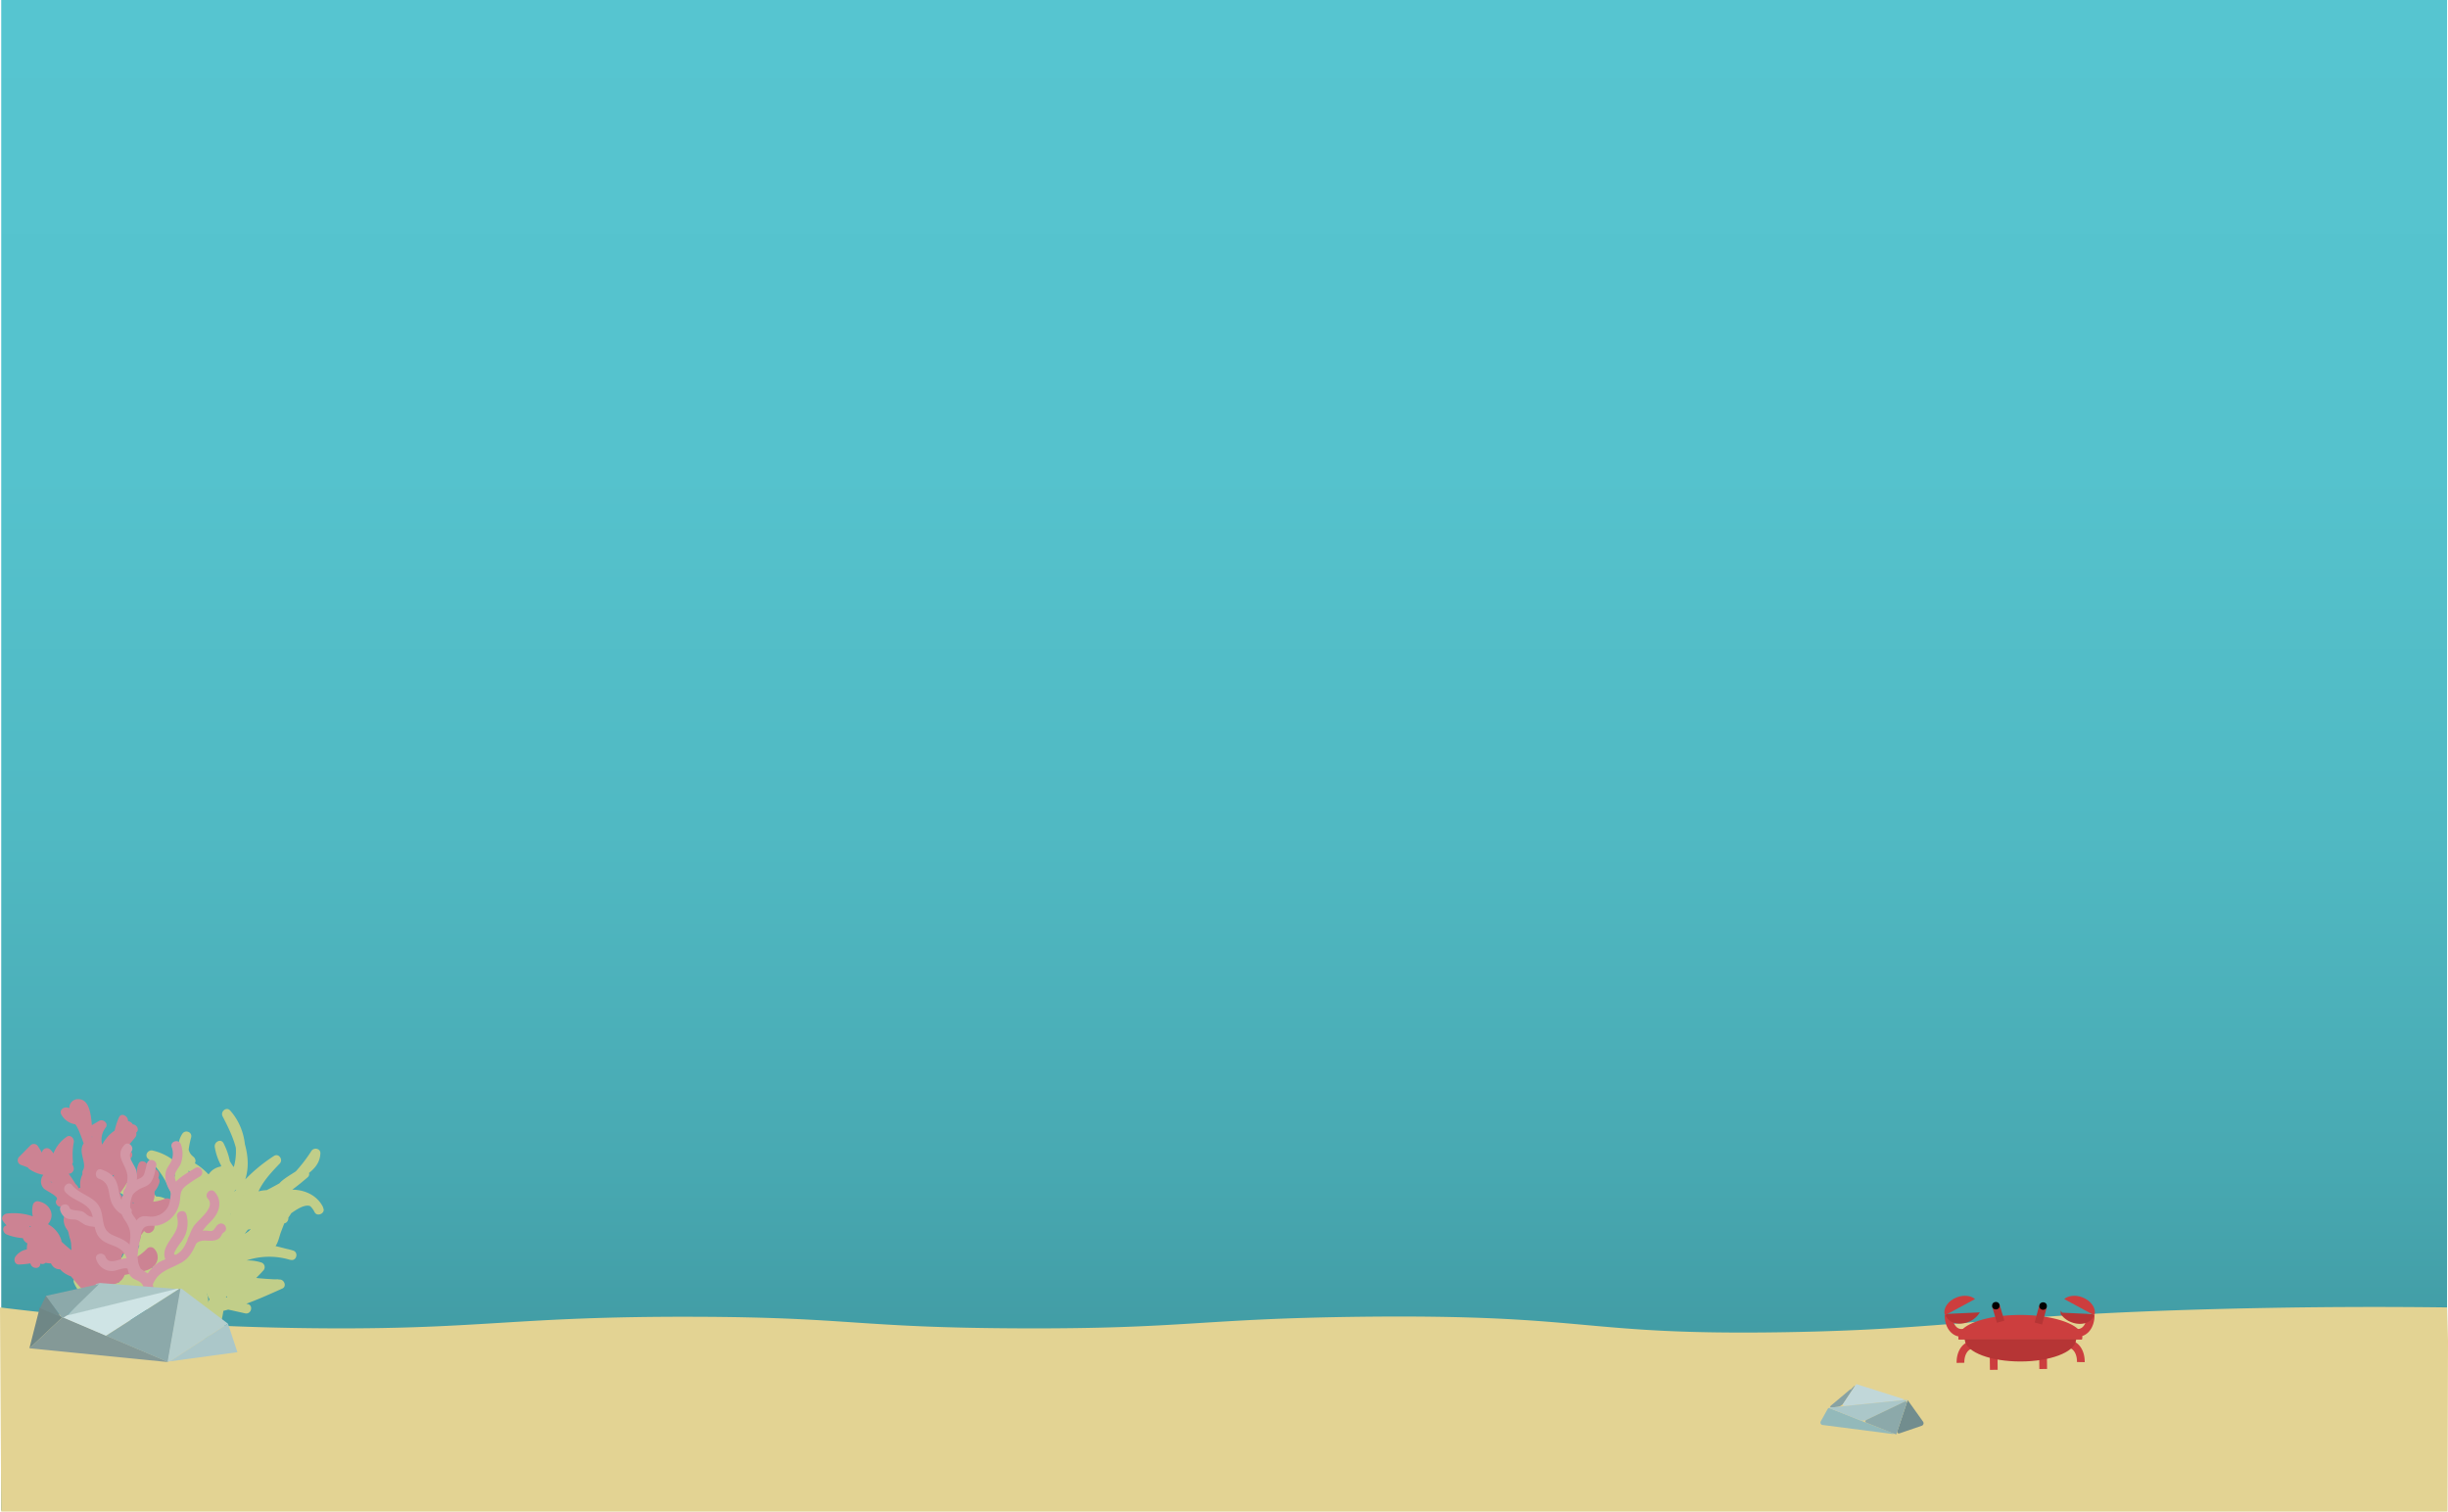<svg id="water" xmlns="http://www.w3.org/2000/svg" xmlns:xlink="http://www.w3.org/1999/xlink" viewBox="0 0 1269.01 783.52"><defs><style>.cls-1{fill:url(#linear-gradient);}.cls-2{fill:#e3d393;}.cls-3,.cls-7{fill:#cc3e3e;}.cls-3,.cls-5{stroke:#cc3e3e;}.cls-3,.cls-4,.cls-5,.cls-6{stroke-miterlimit:10;}.cls-4,.cls-5{fill:none;stroke-width:4px;}.cls-4,.cls-6{stroke:#b63535;}.cls-6{fill:#b63535;}.cls-8{fill:#93b9ba;}.cls-9{fill:#728d8e;}.cls-10{fill:#88a2a3;}.cls-11{fill:#c1d7d9;}.cls-12{fill:#abc7c9;}.cls-13{fill:#8ca9aa;}.cls-14{fill:#c1ce89;}.cls-15{fill:#cc8393;}.cls-16{fill:#d397a6;}.cls-17{fill:#6f8786;}.cls-18{fill:#849997;}.cls-19{fill:#abc6c6;}.cls-20{fill:#cfe4e5;}.cls-21{fill:#b5cecd;}</style><linearGradient id="linear-gradient" x1="634.58" y1="782.98" x2="634.58" gradientUnits="userSpaceOnUse"><stop offset="0" stop-color="#3b8f97"/><stop offset="0.03" stop-color="#3d939b"/><stop offset="0.23" stop-color="#48a9b2"/><stop offset="0.45" stop-color="#50b9c3"/><stop offset="0.69" stop-color="#55c2cd"/><stop offset="1" stop-color="#56c5d0"/></linearGradient></defs><title>bottom background</title><rect class="cls-1" x="0.64" width="1267.88" height="782.98"/><path class="cls-2" d="M1267.88,678.24c-27.1-.34-68.69-0.5-119.46.84-118.87,3.15-138.06,10.6-224,12-106.86,1.74-99.16-9.41-220-8-83.4,1-90.67,6.32-176,6-86-.33-87.48-5.8-170-6-90.68-.22-108.09,6.34-188,6A1457.11,1457.11,0,0,1-.64,678.24L0,784.07H1268.11l0.26-88.63Z" transform="translate(0.64 -0.54)"/><path class="cls-3" d="M1078.32,693.8c0-6.16-14.16-11.15-31.63-11.15s-31.63,5-31.63,11.15a4,4,0,0,0,0,.61h63.16A4,4,0,0,0,1078.32,693.8Z" transform="translate(0.64 -0.54)"/><line class="cls-4" x1="1059.09" y1="677.12" x2="1056.65" y2="686.04"/><line class="cls-4" x1="1034.6" y1="676.63" x2="1037.09" y2="685.1"/><path class="cls-5" d="M1023.82,697.69a6.62,6.62,0,0,0-2.57,0c-3.38.65-5.68,4.37-5.61,9.27" transform="translate(0.64 -0.54)"/><line class="cls-5" x1="1033.47" y1="701.94" x2="1033.56" y2="710.05"/><line class="cls-5" x1="1059.08" y1="701.5" x2="1059.17" y2="709.61"/><path class="cls-5" d="M1069.86,697.31a6.62,6.62,0,0,1,2.57,0c3.38,0.65,5.68,4.37,5.61,9.27" transform="translate(0.64 -0.54)"/><path class="cls-6" d="M1018.37,695.22c0.8,5.88,13.19,10.54,28.36,10.54s27.56-4.67,28.36-10.54h-56.72Z" transform="translate(0.64 -0.54)"/><path class="cls-5" d="M1074.89,691.27a6.62,6.62,0,0,0,2.57.07c3.39-.62,5.71-4.32,5.69-9.22" transform="translate(0.64 -0.54)"/><path class="cls-5" d="M1017.69,691.27a6.62,6.62,0,0,1-2.57.07c-3.39-.62-5.71-4.33-5.68-9.22" transform="translate(0.64 -0.54)"/><path class="cls-7" d="M1013.78,673c3.6-1.37,7.29-.91,9.41.9L1008,682.11l-0.47,0C1006.46,678.76,1009.2,674.72,1013.78,673Z" transform="translate(0.64 -0.54)"/><path class="cls-7" d="M1085.11,682.14l-0.47,0,0.41,0.22Z" transform="translate(0.64 -0.54)"/><path class="cls-6" d="M1008.93,682.09l15.77-.73a11.1,11.1,0,0,1-5.27,4c-4.71,1.79-9.58.46-10.88-3l0-.08Z" transform="translate(0.64 -0.54)"/><path class="cls-7" d="M1078.82,673c-3.6-1.37-7.29-.91-9.41.9l15.21,8.22,0.47,0C1086.14,678.81,1083.4,674.77,1078.82,673Z" transform="translate(0.64 -0.54)"/><path class="cls-6" d="M1083.87,682.19l-15.77-.73a11.1,11.1,0,0,0,5.27,4c4.71,1.79,9.58.46,10.88-3l0-.08Z" transform="translate(0.64 -0.54)"/><circle cx="1034.63" cy="676.8" r="1.95"/><circle cx="1059.12" cy="676.98" r="1.95"/><path class="cls-8" d="M965.12,737.35h0s-0.81-.34-1.84-0.75L949.14,731a7,7,0,0,0-2-.61,19.7,19.7,0,0,0-1.12,1.88l-2.73,4.92a1.26,1.26,0,0,0,1,2l35.84,4.61c1.09,0.14,1.15-.08.12-0.48L967,738.08C966,737.67,965.14,737.35,965.12,737.35Z" transform="translate(0.64 -0.54)"/><path class="cls-9" d="M989.47,727.95c-0.64-.9-1.17-1.63-1.18-1.64h0l-0.64,1.9-4.68,14c-0.35,1,.22,1.6,1.26,1.25l11.21-3.84a1.41,1.41,0,0,0,.73-2.28Z" transform="translate(0.64 -0.54)"/><polygon class="cls-2" points="988.9 725.76 988.9 725.76 988.9 725.76 988.9 725.76"/><path class="cls-10" d="M960.53,719a18.23,18.23,0,0,0-2.18,2.42l-5,6.59h0l5-6.59c0.66-.88.52-1-0.33-0.31l-9.39,7.9c-0.84.71-.63,1.2,0.46,1.09l2.8-.28a4.82,4.82,0,0,0,3.1-1.86l5.4-8.11C961,718.9,961.06,718.52,960.53,719Z" transform="translate(0.64 -0.54)"/><path class="cls-11" d="M963.61,718.59a11.59,11.59,0,0,0-2-.53s-0.59.82-1.2,1.74L955,727.9c-0.61.92-.21,1.57,0.88,1.46l29.54-3c1.09-.11,1.13-0.47.08-0.81Z" transform="translate(0.64 -0.54)"/><path class="cls-12" d="M988,726.21a13.63,13.63,0,0,0-2.27.11L949.39,730c-1.09.11-2,.22-2,0.25a13.87,13.87,0,0,0,1.8.79l14.15,5.6a5.26,5.26,0,0,0,3.66-.13l19.5-9.31,1.81-.86Z" transform="translate(0.64 -0.54)"/><path class="cls-13" d="M980.26,743.32c1,0.4,1.9.74,2,.75h0.1l0.64-1.9,4.68-14c0.35-1-.18-1.51-1.17-1L967,736.48c-1,.47-1,1.19.05,1.6Z" transform="translate(0.64 -0.54)"/><path class="cls-14" d="M100.27,682.34c4.73-5.62,5-12.73,2.36-19.42-3-7.8-9.23-13-15-18.78-3.19-3.2-6.63-6.75-8.18-11.08-0.75-2.09-1.81-7.95,2.68-7.44,2.14,0.24,4,3.56,4.81,5.19,2.5,4.8,3.59,10.76,5.16,15.93L97,663l4.18-2.43c-6.27-5.44-7.58-15.45-15.92-18.63-5.42-2.06-12.15-1-14,5.18a2.56,2.56,0,0,0,1.15,2.82,57.32,57.32,0,0,0,20.31,8.51c2.59,0.54,4.67-3.37,1.93-4.57L81.5,648.1v4.32a24.18,24.18,0,0,1,8-2.59A2.51,2.51,0,0,0,91,646.15a20.61,20.61,0,0,0-9.09-7.73c-2.43-1.06-5.23,1.79-3,3.93l8.24,8,3-3.93A15,15,0,0,0,78.85,644c-2.24.32-2.27,3.56-.6,4.57a19.87,19.87,0,0,0,10.66,3c2.08,0,3.41-2.79,1.77-4.27l-4.61-4.15-1.77,4.27,5.11-.36a2.55,2.55,0,0,0,2.41-1.84,20.9,20.9,0,0,0-6.73-19.43,2.51,2.51,0,0,0-3.93,3,58.91,58.91,0,0,1,6.38,19.86l4.82-1.33a42.55,42.55,0,0,0-10.85-17.86c-1.69-1.67-5,0-4.18,2.43A71,71,0,0,0,87.54,651.2c1.34,1.8,4.81,1.47,4.66-1.26a56.86,56.86,0,0,0-7.47-25.43,2.53,2.53,0,0,0-4.57.6c-4.2,18.06,14.34,27.35,20.25,42,1,2.52,4.79,2.32,4.91-.66a27.63,27.63,0,0,1,9.08-19.58c2.05-1.9-.65-5.53-3-3.93a35.93,35.93,0,0,0-14.79,20.25c-0.77,2.7,3.2,4.44,4.57,1.93a103.9,103.9,0,0,0,10-25.57c1.5-6.27,4.26-15.4,1.15-21.59-2.18-4.33-7.62-5.65-10.49-1.05-3.72,6-.34,15.59,2.6,21.11,1.1,2.07,3.85,1.27,4.57-.6a18.71,18.71,0,0,0-9.32-23.35,2.54,2.54,0,0,0-3.42.9,15.09,15.09,0,0,0,4.82,19,2.53,2.53,0,0,0,3.42-.9c5.4-8.53.44-20.63-9.42-22.87A2.54,2.54,0,0,0,92,611.9a14.87,14.87,0,0,0,7.61,17.2,2.56,2.56,0,0,0,3.42-.9c5.16-8,.24-19.67-9.22-21.31A2.65,2.65,0,0,0,90.95,608c-2.72,3.73-1.54,10.18,3.49,11.21,5.2,1.07,9-5.17,6.21-9.39-1.63-2.5-5-.81-4.57,1.93a22.46,22.46,0,0,0,12.13,16.88c1.85,1,4.34-.63,3.67-2.82-1.6-5.24-4-14.86,4-16L113,606.17a42.81,42.81,0,0,0-5.17,17c-0.17,1.9,2.25,3.1,3.76,2.16,16.51-10.27,20-34.63,7.09-49.15-2-2.21-5.18.6-3.93,3,5.13,9.91,10.52,21,6.52,32.27l4.18-1.1a25.81,25.81,0,0,1-9.95-16.61L111,595.73a30.33,30.33,0,0,1-.23,28.1l4.57,0.6a32.5,32.5,0,0,0-22.4-24.2l-0.66,4.91,6-.4c2.62-.17,3.22-3.17,1.26-4.66-3-2.3-3.26-6.28-1.29-9.29l-4.57-1.93a50.46,50.46,0,0,0,1.21,30.73,2.5,2.5,0,0,0,4.82-1.33,28.17,28.17,0,0,0-21.26-21.35c-2.32-.53-4.34,2.4-2.43,4.18a45.59,45.59,0,0,1,14.36,27.62l1.24-2.16-0.39.28h2.52c-1.71-1.18-1,8.7-.93,9.31l0.71,7.75,1.42,15.51c0.24,2.68,4.13,3.55,4.91.66l8-29.44h-4.82a49.14,49.14,0,0,1-1.46,22.06c-0.85,2.89,3,4.1,4.57,1.93a48.9,48.9,0,0,1,40.25-19.94c2.73,0,3.51-4.48.66-4.91-18.51-2.79-44.08-1-49.45,21.17l4.18-1.1A58.46,58.46,0,0,1,90.1,637.92c-3.31-4.64-5.32-9.88-8.18-14.76-4.11-7-11.87-12.56-20-8.46a2.52,2.52,0,0,0,0,4.32A78.31,78.31,0,0,1,89.3,643.63L92.13,640A18.71,18.71,0,0,1,77,625l-4.57,1.93,8,16.81,2.82-3.67L57.43,629.88c-2.44-1-4,2.52-2.43,4.18a59.12,59.12,0,0,0,33.56,17.35l-1.49-3.67c-4.29,7.46-13.55,1.56-18.45-1.83a2.51,2.51,0,0,0-3.42.9L62,653.68a2.53,2.53,0,0,0,2.16,3.76L94,657.81l-2.16-3.76a51.89,51.89,0,0,1-11.36,15c-2,1.88.74,5.67,3,3.93L105,656.64c6.42-4.88,13.27-9.46,19.3-14.82,5.53-4.91,6.25-9.87,7.1-16.87,1.06-8.75,7.16-15.23,13-21.31,1.91-2-.58-5.51-3-3.93a84.09,84.09,0,0,0-31.09,35.92l4.57,1.93A26.55,26.55,0,0,1,129,619l-3.42-3.42-11.32,24.35,4.66,1.26-0.11-11.62a2.53,2.53,0,0,0-3.16-2.41,34.39,34.39,0,0,0-24,26c-0.47,2.31,2.36,4.37,4.18,2.43a34.7,34.7,0,0,0,9.37-28.24,2.54,2.54,0,0,0-4.27-1.77,23.2,23.2,0,0,0-6.79,24.41c0.58,1.85,3.65,2.69,4.57.6a42.67,42.67,0,0,0-.42-36l-3.93,3a68.5,68.5,0,0,1,13.05,27.06c0.4,1.7,3,2.58,4.18,1.1,5.84-7.27,15.81-7.35,24.21-9.36a34.84,34.84,0,0,0,10.86-4.3c3-1.9,13-11.13,15.62-3.86l4.57-1.93c-3.48-7.09-11.59-9.93-19.11-8.87-9.8,1.38-17,9.29-23.12,16.34-2.1,2.4,1.33,5.91,3.54,3.54a41.71,41.71,0,0,1,23.7-12.92l-3.08-3.08a32.08,32.08,0,0,1-29.84,21.06c-3.29,0-3.13,4.65,0,5a184.57,184.57,0,0,1,31,6.19c3.1,0.9,4.4-3.89,1.33-4.82a42.27,42.27,0,0,0-41.63,10.12l3.93,3a24,24,0,0,1,19.92-10.28,2.53,2.53,0,0,0,2.16-3.76c-2.93-5.79,4.66-10.62,8.33-13.69,3.15-2.63,5.62-5.5,6.68-9.53,0.84-3.17-3.69-4.28-4.82-1.33l-8.24,21.48,1.75-1.75a6.54,6.54,0,0,1-8.2-2.76,2.57,2.57,0,0,0-3.42-.9c-4.45,2-7.43,5.57-10.27,9.44-3.44,4.67-9,13.12-16,10.1l-0.6,4.57a68.21,68.21,0,0,0,36.09-27.75l-4.32-2.52a32,32,0,0,1-25.21,19.5l1.33,4.82a22.23,22.23,0,0,1,19.46,5.27l2.43-4.18a30,30,0,0,0-21.33,4.06c-1.71,1.06-1.6,4.13.6,4.57a43.92,43.92,0,0,0,20.63-.66c2.66-.73,2.21-5.06-0.66-4.91-6,.31-3.84-7.79-1.78-10.54,2.17-2.9,5-5.23,7.19-8.14,3.88-5.18,5.61-11.45,8-17.37a28.17,28.17,0,0,1,5.76-9.57c2.3-2.3,5.23-3.84,7.91-5.64,4.48-3,8.23-6.33,8.49-12,0.12-2.59-3.39-3.25-4.66-1.26a76.53,76.53,0,0,1-38.43,30.91l1.93,4.57a133.8,133.8,0,0,0,34.59-21.86c2.13-1.85-.66-5.48-3-3.93a199.67,199.67,0,0,1-30.91,16.58l3,3.93a13.44,13.44,0,0,1,10.6-5l-2.16-3.76c-7.79,10.24-15.69,20.42-23.39,30.74-2.45,3.29-5,6.9-5,11.17,0,4.94,4.84,10.13,2.89,14.87L114.5,674c-4.89-3.47-4.26-11.22-7.5-16-2.57-3.77-6.21-5.94-10.78-4.92a2.51,2.51,0,0,0-1.84,2.41L97.52,683l4.91-.66A61.08,61.08,0,0,0,90.77,654a2.5,2.5,0,0,0-4.32,2.52,50,50,0,0,1,3.89,32.25,2.54,2.54,0,0,0,1.75,3.08l13,2.69a2.57,2.57,0,0,0,3.08-1.75l9.41-29.16-4.82-1.33-3.37,21.37c-0.49,3.1,4.08,4.53,4.82,1.33a64.56,64.56,0,0,0,1.69-14.65,2.52,2.52,0,0,0-4.66-1.26L99.7,686.85l4.66,1.26L104,678c-0.1-2.78-4.13-3.44-4.91-.66l-4,14.24c-0.88,3.13,3.77,4.34,4.82,1.33A97,97,0,0,0,105,668.16c0.15-2-2.21-3-3.76-2.16-11.62,6.39-25.27,3.46-36.61-2.12l-1.93,4.57a92.64,92.64,0,0,0,36.79,6,2.52,2.52,0,0,0,1.26-4.66c-8-5.85-18.07-4.34-27-1.68-9.25,2.76-26.16,8.56-31.24-4l-3.08,3.08,23.49,8c7.39,2.51,15.25,6,23.23,5.6,9.65-.51,19.89-10.71,13.54-20.4a2.62,2.62,0,0,0-2.82-1.15A49.76,49.76,0,0,1,61.7,652l-1.93,4.57,33.16,11.7c3.06,1.08,4.29-3.69,1.33-4.82a74.32,74.32,0,0,0-31.89-4.71A2.54,2.54,0,0,0,60,661.93c1.68,6.93,8,11.16,14.06,14.24a54,54,0,0,0,22.49,5.9c17.34,0.69,33.73-6.66,49.18-13.63,2.39-1.08,1-4.59-1.26-4.66a165.43,165.43,0,0,1-30.5-3.72l1.1,4.18a18.06,18.06,0,0,1,18.43-4.5l-1.1-4.18a92.9,92.9,0,0,1-14.82,13.33c-2.1,1.51-.93,5.67,1.93,4.57a70.92,70.92,0,0,1,23.6-4.8L141.79,664A75.53,75.53,0,0,1,114,673.48c-2.54.34-3.69,4.24-.66,4.91l13.1,2.92c3.13,0.7,4.47-4.12,1.33-4.82l-13.1-2.92L114,678.48a81.88,81.88,0,0,0,30.29-10.17c2.11-1.21,1.24-4.73-1.26-4.66a75,75,0,0,0-24.93,5l1.93,4.57a98.87,98.87,0,0,0,15.83-14.11,2.53,2.53,0,0,0-1.1-4.18,23.13,23.13,0,0,0-23.3,5.78,2.52,2.52,0,0,0,1.1,4.18,172.83,172.83,0,0,0,31.83,3.9l-1.26-4.66C130.07,670,116.37,676.2,101.82,677a49.79,49.79,0,0,1-19.68-2.75c-6.37-2.3-15.6-6.47-17.35-13.67l-2.41,3.16a70.93,70.93,0,0,1,30.56,4.53l1.33-4.82L61.1,651.77c-2.76-1-4.24,3.11-1.93,4.57a55,55,0,0,0,39,7.62l-2.82-1.15c2.88,4.39-.27,9.73-4.57,11.77-5.74,2.73-12.8.29-18.44-1.58-10.55-3.5-21.06-7.14-31.6-10.71-1.68-.57-3.78,1.32-3.08,3.08,3.6,8.91,13.12,12.35,22.22,11.31,12.36-1.41,26.64-11.16,38.31-2.63l1.26-4.66A89,89,0,0,1,64,663.62c-2.64-1-4.46,3.32-1.93,4.57,13,6.41,28.35,9.43,41.65,2.12L100,668.16a91.89,91.89,0,0,1-4.94,23.44l4.82,1.33,4-14.24L99,678l0.38,10.09a2.52,2.52,0,0,0,4.66,1.26l11.5-17.76-4.66-1.26a58.28,58.28,0,0,1-1.51,13.32l4.82,1.33,3.37-21.37c0.49-3.12-3.81-4.46-4.82-1.33l-9.41,29.16,3.08-1.75-13-2.69,1.75,3.08a55.65,55.65,0,0,0-4.4-36.1l-4.32,2.52a58.19,58.19,0,0,1,11.16,27.1c0.39,2.76,5.23,2.14,4.91-.66L99.4,655.47l-1.84,2.41c6-1.34,7.36,8.38,8.64,12.15a15.46,15.46,0,0,0,5.78,8.23c1.46,1,3.12-.15,3.67-1.49,1.65-4,0-7.45-1.46-11.23-2.48-6.29.51-10.26,4.22-15.15q11.09-14.61,22.22-29.2c1.18-1.56-.43-3.77-2.16-3.76a18.34,18.34,0,0,0-14.14,6.43c-1.94,2.24.45,5,3,3.93a199.67,199.67,0,0,0,30.91-16.58l-3-3.93a129.65,129.65,0,0,1-33.58,21.08c-2.58,1.12-.73,5.54,1.93,4.57A82.14,82.14,0,0,0,165,599.73l-4.66-1.26C160,605.74,148.26,609,144,614.15c-5.21,6.28-6.63,14.45-10.22,21.6-3.39,6.76-12,11.5-13,19.35-0.72,5.62,2.76,12,9,11.65l-0.66-4.91a38.19,38.19,0,0,1-18,.66l0.6,4.57a24.64,24.64,0,0,1,17.48-3.55c2.23,0.38,4.48-2.36,2.43-4.18a27.58,27.58,0,0,0-24.32-6.56c-3.21.65-1.78,5.28,1.33,4.82a36.45,36.45,0,0,0,28.19-21.8c1.22-2.9-2.51-5.3-4.32-2.52a62.73,62.73,0,0,1-33.11,25.45c-1.82.6-2.72,3.66-.6,4.57,15.57,6.69,20.32-14.51,31.35-19.54l-3.42-.9c2.51,4.12,9.34,8.15,14.14,4.93,2.51-1.68,3.15-6.07,4.19-8.78l5.49-14.32-4.82-1.33c-1.7,6.45-8.87,9-12.65,14-3,4-4.19,8.5-1.86,13.09l2.16-3.76a29.27,29.27,0,0,0-24.24,12.76c-1.67,2.38,1.94,5,3.93,3a37.17,37.17,0,0,1,36.77-8.84l1.33-4.82a192.34,192.34,0,0,0-32.32-6.37v5a37.23,37.23,0,0,0,34.67-24.73c0.7-2-1.37-3.38-3.08-3.08a46.15,46.15,0,0,0-25.91,14.21l3.54,3.54c4.88-5.57,10.23-12,17.53-14.3,6.25-2,13.78-.42,16.85,5.81,1.24,2.51,5.54.75,4.57-1.93-1.64-4.53-5.88-6.57-10.59-6-6.59.78-11,6.94-17,9.22-10.56,4-23.7,2.48-31.43,12.1l4.18,1.1a74.07,74.07,0,0,0-14.34-29.26c-1.88-2.37-5,.65-3.93,3a37.24,37.24,0,0,1,.42,31l4.57,0.6a18.26,18.26,0,0,1,5.5-19.55l-4.27-1.77a30,30,0,0,1-7.9,24.71l4.18,2.43A29.41,29.41,0,0,1,117,632l-3.16-2.41,0.11,11.62c0,2.32,3.57,3.61,4.66,1.26l11.32-24.35a2.52,2.52,0,0,0-3.42-3.42A31.4,31.4,0,0,0,110,636.22c-0.56,2.6,3.33,4.65,4.57,1.93A79.43,79.43,0,0,1,143.86,604l-3-3.93c-4.75,4.93-9.63,10.09-12.36,16.47-3,6.93-.94,15.11-6.65,20.71s-13,10.17-19.38,15L81,668.63l3,3.93a55.72,55.72,0,0,0,12.14-16A2.53,2.53,0,0,0,94,652.81l-29.79-.37,2.16,3.76,3.15-6.87-3.42.9c7.43,5.13,19.42,10.25,25.29,0,0.73-1.26.14-3.42-1.49-3.67a54.75,54.75,0,0,1-31.35-16.06L56.1,634.7l25.78,10.17c2.23,0.88,3.65-1.93,2.82-3.67l-8-16.81c-1.28-2.69-5.11-.7-4.57,1.93A23.58,23.58,0,0,0,90.8,644.77c2,0.38,4.16-1.72,2.82-3.67a83.73,83.73,0,0,0-29.18-26.41V619c9.86-5,14.92,10.74,18.38,16.78a61.13,61.13,0,0,0,15.33,17.59c1.39,1.09,3.69.9,4.18-1.1,4.66-19.2,27.49-20.06,43.3-17.67l0.66-4.91a54.12,54.12,0,0,0-44.57,22.42L106.3,654a54.79,54.79,0,0,0,1.46-24.72c-0.41-2.53-4.22-2.23-4.82,0l-8,29.44,4.91,0.66L98.1,640c-0.36-3.9.4-10.79-2.39-14-3.91-4.45-9.06,2-4.55,5.11a2.43,2.43,0,0,0,2.52,0l0.39-.28a2.5,2.5,0,0,0,1.24-2.16,50.92,50.92,0,0,0-15.82-31.15l-2.43,4.18a23.25,23.25,0,0,1,17.77,17.86l4.82-1.33a45.63,45.63,0,0,1-1.21-28.08c0.76-2.8-3-4.26-4.57-1.93-3.61,5.52-2,12.25,3.09,16.13l1.26-4.66-6,.4a2.51,2.51,0,0,0-.66,4.91,27.48,27.48,0,0,1,18.9,20.71,2.53,2.53,0,0,0,4.57.6,35.65,35.65,0,0,0,.23-33.15c-1.37-2.7-5-.68-4.57,1.93A29.77,29.77,0,0,0,122,614a2.54,2.54,0,0,0,4.18-1.1c4.46-12.53-1.29-25-7-36.12l-3.93,3c10.71,12.09,7.6,32.79-6.08,41.3l3.76,2.16a36.56,36.56,0,0,1,4.49-14.52c1.14-2.08-.74-4-2.82-3.67-11,1.56-9.85,14.33-7.46,22.15l3.67-2.82a17.86,17.86,0,0,1-9.83-13.89l-4.57,1.93q-1.92,2.7-1.71.33a1.85,1.85,0,0,1,.64-2.16l-2.82,1.15a9.24,9.24,0,0,1,6.24,14l3.42-.9a9.83,9.83,0,0,1-5.31-11.55L93.71,615a10.4,10.4,0,0,1,6.43,15.53l3.42-.9a9.89,9.89,0,0,1-3-12.13l-3.42.9a13.8,13.8,0,0,1,7,17.71l4.57-.6a27.39,27.39,0,0,1-2.78-7.41,15.49,15.49,0,0,1-.47-4.46c0.08-.69.79-4.51,2-4.07,3,1.08.1,12.63-.22,14.29a98.68,98.68,0,0,1-10.41,28.75l4.57,1.93a30.52,30.52,0,0,1,12.49-17.26l-3-3.93a32.74,32.74,0,0,0-10.54,23.11l4.91-.66c-5.25-13-23.85-23.87-20.25-39.33l-4.57.6a51.09,51.09,0,0,1,6.78,22.91l4.66-1.26a66.77,66.77,0,0,1-9.7-18.15L78,633a37.12,37.12,0,0,1,9.57,15.65c1,3.16,5.25,1.78,4.82-1.33a62.8,62.8,0,0,0-6.88-21.05l-3.93,3A15.84,15.84,0,0,1,87,643.83L89.41,642l-5.11.36c-2,.14-3.49,2.72-1.77,4.27l4.61,4.15,1.77-4.27a15,15,0,0,1-8.13-2.29l-0.6,4.57a9.92,9.92,0,0,1,7.47,2c2.36,1.63,5-2,3-3.93l-8.24-8-3,3.93a16,16,0,0,1,7.29,5.94L88.2,645A27.93,27.93,0,0,0,79,648.1c-1.53.82-1.73,3.56,0,4.32l13.2,5.77,1.93-4.57a53.71,53.71,0,0,1-19.11-8l1.15,2.82c1.94-6.56,10.67,0,12.58,2.85,2.93,4.42,4.86,9.25,8.95,12.8,1.78,1.55,4.95.1,4.18-2.43l-6-19.86c-1.56-5.13-2.66-10.82-5.65-15.36-3.86-5.85-13.26-9-16-.2s5.4,17,11,22.51c7,6.88,20.41,19.52,11.54,30.06-2.06,2.45,1.46,6,3.54,3.54h0Z" transform="translate(0.64 -0.54)"/><path class="cls-14" d="M83.61,671.14c3.22,0,3.22-5,0-5s-3.22,5,0,5h0Z" transform="translate(0.64 -0.54)"/><path class="cls-14" d="M87.55,671.22c3.83-4.41-.57-12-6.37-10.85-6.09,1.22-5.24,9.65-.6,12.12,6.28,3.35,11.78-6.23,6.73-10.66a6.92,6.92,0,0,0-8.48-.43,6.54,6.54,0,0,0-1.76,8.1,6.17,6.17,0,0,0,8.14,3.22c3.08-1.38,5.09-5.23,3.77-8.49a2.58,2.58,0,0,0-3.08-1.75,2.52,2.52,0,0,0-1.75,3.08c1,2.37-2.58,4-2.79,1-0.17-2.38,4.24-1.52,2.66.95a1.58,1.58,0,0,1-.81.62,1.49,1.49,0,0,1-.36-0.11,0.79,0.79,0,0,1-.4-0.34,2.68,2.68,0,0,1-.64-1.29,1.81,1.81,0,0,1,0-.89c0.32-.41.75-0.39,1.46,0.28a2.67,2.67,0,0,1,.77,1.28c0.09,0.39.12,0.39-.07,0.61-2.1,2.42,1.42,6,3.54,3.54h0Z" transform="translate(0.64 -0.54)"/><path class="cls-14" d="M89.84,659.66a12.53,12.53,0,0,0-17.34,8.21A2.54,2.54,0,0,0,74.91,671a15.11,15.11,0,0,0,15.84-10.56c0.57-1.69-.91-3-2.41-3.16a26.23,26.23,0,0,0-21.61,7.59,2.52,2.52,0,0,0,.51,3.93c3.44,1.71,7.25.27,8.19-3.6a2.57,2.57,0,0,0-1.15-2.82,77,77,0,0,0-22.91-9.15c-2.19-.49-4.56,2.53-2.43,4.18a75.22,75.22,0,0,0,16.49,9.82,2.52,2.52,0,0,0,3.42-3.42c-1.73-3.64-4-7.85-8.21-9-2.9-.83-6.55,0-8.46,2.41a6.51,6.51,0,0,0,.43,8.3,21.11,21.11,0,0,0,5.16,3.86c2,1.28,4,3.15,6.45,3.46,3.2,0.4,5.62-1.79,6.65-4.67,1.53-4.25-2.91-13.82,3.17-14.59,8-1,17.33,9.43,24.27.76l-3.93-3c-4.09,6.28-8.57,16.06-1.28,22,5.1,4.17,12.93.85,13.31-5.68h-5l0.71,9.3c0.2,2.64,4.28,3.59,4.91.66,1.29-5.93-1.87-11.29-7.14-14.05-5-2.6-13.12-4.46-18.42-1.83-4.25,2.11-4.69,6.6-1,9.52,3.24,2.54,7.48,4.28,11.06,6.29l13.19,7.4,2.52-4.32a60.72,60.72,0,0,0-24.79-6.93c-2.85-.18-3.34,4.18-0.66,4.91,7.12,1.94,17,5.07,15.77,14.35l4.66-1.26a53.17,53.17,0,0,0-16.78-18c-2-1.33-5,1.42-3.42,3.42a64.59,64.59,0,0,1,10.42,19.59c0.55,1.69,2.86,2.58,4.18,1.1C105,688.43,114.07,678.21,120,667c3-5.63,3.14-12.16,6-17.77a21,21,0,0,1,15-10.88l-3.08-3.08a30.78,30.78,0,0,1-7.66,11.31l3.93,3L146,625.18a2.54,2.54,0,0,0-2.16-3.76L129.45,620c-2.53-.25-7.67,0-9-2.73-0.84-1.66-.11-4.38.23-6.06a2.5,2.5,0,0,0-4.82-1.33c-1.14,2.9-2.45,6.15-4.74,8.36-3.86,3.73-10.06,1.91-10.23-3.87-0.1-3.21-5.1-3.22-5,0,0.19,6.29,5.49,11.95,12.1,10.94,7-1.06,10.36-8.22,12.69-14.11l-4.82-1.33c-1,4.8-1.4,10.67,3.59,13.37,2.95,1.6,6.78,1.43,10,1.75l14.38,1.39-2.16-3.76-11.78,24.48c-1.2,2.49,1.79,5.07,3.93,3a36.43,36.43,0,0,0,8.94-13.52c0.75-1.93-1.4-3.4-3.08-3.08a26,26,0,0,0-13.82,7.36c-4.45,4.6-6,10.07-7.51,16.13-1.81,7.24-6,13-10.35,18.94-4.66,6.34-9.65,12.4-14.89,18.27l4.18,1.1a68.37,68.37,0,0,0-10.92-20.79L82.95,678a47.57,47.57,0,0,1,15,16.2c1.35,2.37,4.36,1,4.66-1.26,1.55-11.63-10.24-16.67-19.44-19.17l-0.66,4.91a54.53,54.53,0,0,1,22.26,6.24c2.84,1.49,5.34-2.74,2.52-4.32l-11.54-6.48L90,670.88c-1-.53-5.5-2.31-5.77-3.24-1.12-3.81,7.64-1.57,9.45-1.1,4.47,1.19,9.76,4.2,8.57,9.71l4.91,0.66-0.71-9.3a2.5,2.5,0,0,0-5,0c-0.19,3.21-4.19,2.84-5.66,1.34a7.31,7.31,0,0,1-1.56-5.14c0.14-3.67,2.57-7,4.51-10,1.52-2.34-2.14-5.27-3.93-3-4,5-11.66-.76-16.41-1.77-3.86-.83-8.48-0.71-11.15,2.64a9,9,0,0,0-1.75,6.17c0.1,2.86,2.67,7.78-.71,8.83-2,.63-2.82-0.56-4.47-1.61-1.81-1.15-3.56-1.39-3.09-3.84,1.08-5.71,6.44,3.28,7.33,5.16l3.42-3.42a70.58,70.58,0,0,1-15.48-9L50,658.08a72.77,72.77,0,0,1,21.71,8.64L70.6,663.9l-0.84.61,0.51,3.93a21.46,21.46,0,0,1,18.07-6.12l-2.41-3.16c-1.63,4.86-6,7.36-11,6.89l2.41,3.16c1.09-4.28,5.75-7.06,10-5.23,2.92,1.26,5.47-3,2.52-4.32h0Z" transform="translate(0.64 -0.54)"/><path class="cls-14" d="M113.11,619.14l-0.23-7.21a2.56,2.56,0,0,0-2.5-2.5l-12.55-.75c-2.53-.15-3.33,3.46-1.26,4.66a80,80,0,0,1,15.7,11.83c1.06,1,3.24,1,3.93-.51a21,21,0,0,1,8.81-9.83l-3.76-2.16,0.54,4.94c0.34,3.17,5.35,3.2,5,0l-0.54-4.94c-0.2-1.82-2-3.2-3.76-2.16a25.49,25.49,0,0,0-10.6,11.63l3.93-.51A85.42,85.42,0,0,0,99.09,609l-1.26,4.66,12.55,0.75-2.5-2.5,0.23,7.21c0.1,3.21,5.1,3.22,5,0h0Z" transform="translate(0.64 -0.54)"/><path class="cls-15" d="M22.44,632.74a8.15,8.15,0,0,1-1.19-6.37l-2.41,1.84q2,4.83-.07,3.79l-1.85-.77a29.07,29.07,0,0,0-4.86-1.35A31.35,31.35,0,0,0,3,629.58c-1.7.17-3.36,2.06-2.16,3.76A12.46,12.46,0,0,0,12.25,639a2.5,2.5,0,0,0,0-5,20,20,0,0,0-10,1.88c-2.18,1-1.17,3.89.6,4.57a28.8,28.8,0,0,0,11.29,1.94l-1.77-4.27c-1.69,1.87-1.87,4.48.23,6.26,2.63,2.23,5.71.35,7.92-1.41l-4.18-2.43c-1.36,3.68,1.21,8,5.42,7.45,3.06-.4,6.18-4.57,4.05-7.48-2.29-3.14-7.33-1.74-9.71.4-4.49,4-2.72,10.32-.76,15.13,1,2.38,5.1,2.41,4.91-.66L19.94,651a2.6,2.6,0,0,0-1.84-2.41,9.27,9.27,0,0,0-10.62,3.14c-1.23,1.58-.61,4.34,1.77,4.27,5.59-.17,15.93-1.73,18.46-7.76s-5.23-7.28-6.6-11.82l-4.18,2.43a42.58,42.58,0,0,0,10.46,7c1.74,0.82,4.55-.59,3.67-2.82a14.38,14.38,0,0,0-12.58-9.58c-1.79-.19-3.26,2.31-2.16,3.76a50.38,50.38,0,0,0,12.93,12.11L31.79,645l-14.86-8.26-2.52,4.32A13.41,13.41,0,0,1,21.1,649l4.18-2.43a35.33,35.33,0,0,1-5.44-7.76c-1.11-2.12-4.88-1.23-4.66,1.26a40.94,40.94,0,0,0,4,14.43,2.52,2.52,0,0,0,3.42.9c4.09-2.65,4.65-7.38,1.73-11.14a2.4,2.4,0,0,0-2.43-.64,5.66,5.66,0,0,0-3.32,7.68c1.79,4.45,6.84,4.45,10.86,3.88,2.93-.41,2-4.74-0.66-4.91-6.68-.42-2.9,11.27,4.23,7.42,3.08-1.66,3.64-5.49,2.33-8.5-2.67-6.1-10.64-6.85-11.8-14.08L18.92,637a63.38,63.38,0,0,0,19,18.77,2.52,2.52,0,0,0,3.76-2.16l-1.37-24.89a2.54,2.54,0,0,0-3.76-2.16c-4.69,2-5.33,7.62-2.39,11.38,0.85,1.08,2.65.84,3.54,0,6.65-6.34,2.37-16.72-6.75-16.74L33.14,625c4.34-5.78-4.12-10-8.06-12.15A2.53,2.53,0,0,0,28.75,610a11.28,11.28,0,0,0-13.56-8c-2.26.49-2.25,3.44-.6,4.57a18.45,18.45,0,0,0,9.24,3.19c2.4,0.2,3.51-3.66,1.26-4.66q-6.6-2.94-13.38-5.39l1.1,4.18,5.91-6-3.93-.51,6.56,10.61a2.54,2.54,0,0,0,3.93.51,8,8,0,0,0,.1-12.12,2.52,2.52,0,0,0-4.18,2.43,21.49,21.49,0,0,0,5.41,9.82c1.41,1.5,4.45.42,4.27-1.77a13.55,13.55,0,0,1,5.6-12.65l-3.67-2.82a40.43,40.43,0,0,0-.61,11.19l4.66-1.26a8.51,8.51,0,0,0-6.42-4.89,2.53,2.53,0,0,0-3.08,3.08,14.67,14.67,0,0,0,6.5,9.06c1.86,1.23,4.22-.8,3.67-2.82a6.07,6.07,0,0,0-8.17-4.36,2.57,2.57,0,0,0-1.75,3.08,26.64,26.64,0,0,0,8.09,14.11A2.5,2.5,0,0,0,39.25,615a14.84,14.84,0,0,0-10.44-4.84L31,611.35a22,22,0,0,0-15.4-12.54c-3.18-.73-4.31,3.7-1.33,4.82,4.5,1.69,8.15,6.19,11.63,9.39l10.25,9.44c2,1.87,5.45-.52,3.93-3a55.44,55.44,0,0,1-4.76-9.79l-4.57,1.93a56.52,56.52,0,0,1,8.66,16.59L44,626.23a35.09,35.09,0,0,0-11.58-12.07c-2.37-1.52-5.15,2-3,3.93a65,65,0,0,1,9.94,11.14,2.57,2.57,0,0,0,3.42.9l4.78-2.53c1.78-.94,1.45-3.3,0-4.32-5.33-3.73,3.15-9.87,4.64-12.82,2.26-4.5-1.77-10.93-3.31-15.14-2.74-7.52-5.39-19.38-14.92-20.7-2-.28-4,1.61-2.82,3.67a9.94,9.94,0,0,0,12.24,4.48,2.54,2.54,0,0,0,1.1-4.18l-4.82-5.72,0.64,2.43c-0.26,1.43,1,4.87,1.23,6.37l1.06,6.88c0.25,1.63,2.41,2.24,3.67,1.49l7.1-4.18-3.42-3.42a15.05,15.05,0,0,0,2,20l2.43-4.18a8.31,8.31,0,0,1-5.1-5.79,2.53,2.53,0,0,0-3.08-1.75,6.12,6.12,0,0,0-4.43,4.95c-0.74,3.48,2.43,8.45.62,11.44a2.52,2.52,0,0,0,2.16,3.76c5.27-.15,12,1.6,14.49-4.12a11,11,0,0,0-2.73-12.43,2.53,2.53,0,0,0-3.93.51l-3.54,7,4.57,1.93c2-5.7,5.13-13.86,12.18-14.28l-0.66-4.91a13.62,13.62,0,0,0-11.58,14.9c0.19,1.74,2,3.3,3.76,2.16a15.18,15.18,0,0,0,7.13-12l-4.91.66c2.46,6.69-3.6,11.21-8.44,14.53a2.54,2.54,0,0,0,.6,4.57,10.18,10.18,0,0,0,12.85-4.94H60c1.75,2.58-4.42,7.93-4.77,10.85-0.4,3.39,2.34,5,3,8l1.15-2.82a8.83,8.83,0,0,1-5.72,1.89c-1.8,0-2.63,1.59-2.41,3.16l0.45,3.26a2.47,2.47,0,0,0,1.75,1.75,7.74,7.74,0,0,0,6.9-.9,15.78,15.78,0,0,0,2.63-2.2l1.85-2.05A3.75,3.75,0,0,1,69,624l4.18,2.43,4-11.58-4.18,1.1a5.12,5.12,0,0,1-.24,7.73,2.53,2.53,0,0,0,1.26,4.66,25.53,25.53,0,0,0,13.42-2.11l-3.67-2.82c-1.66,4.07-6.74,1.72-8.72,5.34-0.43.79-.31,6.47,0,6.34l3.42,3.42c2-4.18,3.11-12.38-3.95-12.06a7.22,7.22,0,0,0-5.92,4.31c-1.45,3.07.64,11.75-3.37,12.67l2.82,3.67a34.41,34.41,0,0,1,7.58-10.3l-3.93-3c-2.48,3.29-4.91,7.59-7.9,10.42-2.16,2-4.49.9-6.73,2.56-4.24,3.14-1.76,11.53-.44,15.47,0.86,2.57,5,2.28,4.91-.66a36.24,36.24,0,0,1,4.12-18.26,2.5,2.5,0,0,0-4.32-2.52,28.82,28.82,0,0,0-5.09,19.06,2.55,2.55,0,0,0,3.16,2.41c3.71-.72,7.42-1.43,11.12-2.16,2.94-.58,6.16-1,8.45-3.17a6.29,6.29,0,0,0,.22-9.23,2.54,2.54,0,0,0-3.54,0,27.35,27.35,0,0,1-14.39,7.92A2.5,2.5,0,0,0,59.32,658q0.67,3.06-2.63,3.44l3.08,1.75a14.72,14.72,0,0,1-1.1-4.78c-0.17-1.71-2.05-3.34-3.76-2.16a12.47,12.47,0,0,1-17.74-3.49l-4.32,2.52a22.36,22.36,0,0,0,23.78,9.35c2.57-.59,2.17-4,0-4.82C48.74,657,40.94,649.43,45,640.38l-4.66-1.26a40.77,40.77,0,0,0,1,15.23c0.56,2.24,4.46,2.52,4.82,0,0.53-3.73,4.68-33.33-6.16-27.61-4.1,2.16-3.91,9.43-3.72,13.32A38.6,38.6,0,0,0,41.69,658a2.53,2.53,0,0,0,4.57-.6A46.32,46.32,0,0,0,48.5,633c-0.38-2.27-3.51-2.24-4.57-.6a29.32,29.32,0,0,0-2.8,26.72,2.53,2.53,0,0,0,4.82,0A74.64,74.64,0,0,0,48.64,614c-0.56-2.24-4.47-2.52-4.82,0a73.65,73.65,0,0,0,3.76,36.18c0.79,2.15,4.22,2.59,4.82,0,3-13.12,5.73-27.83-2.2-39.79a2.52,2.52,0,0,0-4.66,1.26A217.17,217.17,0,0,0,49,656.61c0.38,2.09,3.64,2.45,4.57.6a11.12,11.12,0,0,0,1-7.21,136.82,136.82,0,0,1-1.67-14.44A94.6,94.6,0,0,1,56,608l-4.91-.66,0.19,41.29c0,2.79,4.19,3.43,4.91.66,1.19-4.55,7.89-41.36-2.87-37.36a2.61,2.61,0,0,0-1.84,2.41,288.51,288.51,0,0,0,1,43.15c0.31,3.14,5.08,3.27,5,0a89.74,89.74,0,0,1,2.91-25.25H55.5l2.2,12c0.37,2,3.69,2.51,4.57.6a18.87,18.87,0,0,0,.59-15.43,2.54,2.54,0,0,0-4.57-.6c-3.19,4.58-2.65,9.89.74,14.17a2.49,2.49,0,0,0,3,.39c5.23-4,7.48-10,5.57-16.43a2.55,2.55,0,0,0-3.08-1.75c-6.45,1.53-8.48,9.16-4.51,14.11a2.52,2.52,0,0,0,3.54,0,15.26,15.26,0,0,0,4.6-11.19c0-2.88-4-3.31-4.91-.66-2.52,7.7,10.07,9,8.9,1C71,620.63,61.35,625.28,66,630c2.25,2.31,5.78-1.23,3.54-3.54l0.28,1.2L67.64,629q-1.33-1.35-.84-0.41,0.19,0.85,1.28.19l-4.91-.66A10,10,0,0,1,60,635.73h3.54c-1.81-2.26-.12-5.18,2.31-5.75l-3.08-1.75A9.66,9.66,0,0,1,59.53,639l3,0.39c-2.06-2.6-1.76-5.51,0-8.11L58,630.7a14,14,0,0,1-.09,11.58l4.57,0.6-2.2-12c-0.46-2.49-4.23-2.27-4.82,0a94.64,94.64,0,0,0-3.09,26.58h5a288.51,288.51,0,0,1-1-43.15l-1.84,2.41c-1.43.53-.41,13.26-0.53,15a87.23,87.23,0,0,1-2.75,16.22l4.91,0.66L56.06,607.3c0-2.79-4.19-3.43-4.91-.66A100.71,100.71,0,0,0,47.78,630a93.77,93.77,0,0,0,.49,12c0.39,3.66,2.6,9.39.93,12.69l4.57,0.6a210.67,210.67,0,0,1-3.23-43.58L45.89,613c7.16,10.8,4.42,24.12,1.69,35.94h4.82a68.55,68.55,0,0,1-3.76-33.53H43.82a70,70,0,0,1-2.69,42.47H46A24.57,24.57,0,0,1,48.24,635l-4.57-.6a41.48,41.48,0,0,1-2.24,21.7l4.57-.6a33,33,0,0,1-4.68-20.23c0.18-1.75.31-4.24,0.86-.54a36.24,36.24,0,0,1,.09,5.71,99.46,99.46,0,0,1-1,12.6H46.1a36.8,36.8,0,0,1-.79-13.9c0.3-2.42-3.68-3.47-4.66-1.26C35.24,650,44,660.63,55.29,664.63v-4.82a17.17,17.17,0,0,1-18.13-7.05c-1.8-2.62-6-.24-4.32,2.52a17.51,17.51,0,0,0,24.58,5.28l-3.76-2.16a26,26,0,0,0,1.28,6.11A2.59,2.59,0,0,0,58,666.25a7.33,7.33,0,0,0,6.3-8.26l-1.84,2.41a32,32,0,0,0,16.6-9.2H75.55c2.75,2.65-6.14,4-7.39,4.22l-10.2,2,3.16,2.41a24.6,24.6,0,0,1,4.41-16.54l-4.32-2.52a41.46,41.46,0,0,0-4.8,20.79l4.91-.66c-0.65-1.92-2.7-7.09-1.55-9,0.92-1.49,4-1.12,5.43-2.12,1.72-1.17,3-3.3,4.19-4.92l6.5-8.6c1.77-2.34-1.94-4.89-3.93-3a38.26,38.26,0,0,0-8.36,11.32,2.53,2.53,0,0,0,2.82,3.67,7.51,7.51,0,0,0,5.63-5.38,15.08,15.08,0,0,0,.53-4.9,10.72,10.72,0,0,1,.19-3.8q-0.23-2.52,1.14-.76,1.89,0.84.09,2.58a2.52,2.52,0,0,0,3.42,3.42c3.93-2,.62-6,2.53-7.94,1-1,3.95-1.09,5.31-2.12a10,10,0,0,0,3.23-4.62c0.94-2.29-2-3.56-3.67-2.82a20.77,20.77,0,0,1-10.9,1.43L75.2,628c5.07-3.85,5.93-11,1.25-15.58a2.53,2.53,0,0,0-4.18,1.1l-4,11.58c-0.78,2.28,2.61,4.39,4.18,2.43,2.61-3.24,1.16-7.63-2.94-8.92-6.59-2.07-9.49,8.94-14.81,7.16l1.75,1.75L56,624.24l-2.41,3.16a13.23,13.23,0,0,0,8.24-2.58A2.62,2.62,0,0,0,63,622c-0.36-1.73-1.77-2.87-2.21-4.43-0.86-3.06,1.62-4.74,3.12-7.13,1.69-2.69,2.22-5.77.38-8.49-1-1.46-3.4-1.77-4.32,0a5.38,5.38,0,0,1-7.2,2.65l0.6,4.57c6.72-4.62,14-11.19,10.73-20.18a2.51,2.51,0,0,0-4.91.66,9.77,9.77,0,0,1-4.65,7.65l3.76,2.16a8.8,8.8,0,0,1,7.91-10.08c2.78-.39,2.13-5.08-0.66-4.91-9.71.59-14.16,9.8-17,18-0.93,2.66,3.3,4.46,4.57,1.93l3.54-7-3.93.51c1.76,1.66,3.62,6.09.67,7.76-1.85,1-6.76.2-8.9,0.26l2.16,3.76a8.32,8.32,0,0,0,1.19-5.78c-0.19-1.48-2.84-7.52-.38-8.31l-3.08-1.75A13.68,13.68,0,0,0,53,603.07c2.35,0.94,4.19-2.57,2.43-4.18a10.15,10.15,0,0,1-1.24-13.94c1.55-2.09-1.4-4.61-3.42-3.42l-7.1,4.18,3.67,1.49c-0.72-4.64-.26-16.89-7.34-16.93a4.48,4.48,0,0,0-4.52,3.25c-0.79,3.24,3.55,6.41,5.38,8.59l1.1-4.18c-2.68,1-5.09.34-6.59-2.18l-2.82,3.67c5.73,0.8,7.7,7,9.44,11.75q1.66,4.54,3.31,9.09c1.34,3.68,3.23,7,.17,10.21-4.57,4.72-6.63,12.84-.52,17.11v-4.32l-4.78,2.53,3.42,0.9a70.66,70.66,0,0,0-10.72-12.15l-3,3.93a29.51,29.51,0,0,1,9.78,10.27c1.4,2.4,5.46.82,4.57-1.93A60.63,60.63,0,0,0,35,609c-1.54-2.06-5.64-1-4.57,1.93a62.22,62.22,0,0,0,5.26,11l3.93-3-13-12c-3.47-3.2-6.62-6.48-11.1-8.16l-1.33,4.82a17.4,17.4,0,0,1,12.41,10.24,2.5,2.5,0,0,0,2.16,1.24,9.71,9.71,0,0,1,6.91,3.38L39.25,615A22,22,0,0,1,32.45,603l-1.75,3.08,2,0.87,3.67-2.82a9.49,9.49,0,0,1-4.2-6.07l-3.08,3.08a3.54,3.54,0,0,1,3.43,2.6c1.07,2.18,4.87,1.19,4.66-1.26a35.4,35.4,0,0,1,.43-9.86c0.36-1.91-1.74-4.21-3.67-2.82a18.54,18.54,0,0,0-8.08,17L30.16,605A16.23,16.23,0,0,1,26,597.41l-4.18,2.43a3.16,3.16,0,0,1-.1,5l3.93,0.51-6.56-10.61a2.53,2.53,0,0,0-3.93-.51l-5.91,6a2.53,2.53,0,0,0,1.1,4.18c4.13,1.49,8.18,3.1,12.18,4.89l1.26-4.66a13.22,13.22,0,0,1-6.72-2.5l-0.6,4.57a6.18,6.18,0,0,1,7.41,4.53l3.67-2.82c-3-1.69-6.29.29-6.87,3.68a5.16,5.16,0,0,0,1.38,4.5c1,1.12,8,4.09,6.71,5.76s0.43,3.76,2.16,3.76c4.76,0,6.53,5,3.21,8.21h3.54c-1-1.32.11-3,1.38-3.53l-3.76-2.16,1.37,24.89,3.76-2.16a57.26,57.26,0,0,1-17.24-17,2.51,2.51,0,0,0-4.57,1.93,14.16,14.16,0,0,0,4.27,8.07,31.3,31.3,0,0,0,3.56,2.78,16,16,0,0,1,3.87,3.21,7.12,7.12,0,0,1-1.63,4.77l-0.66-4.91q-3.06,1-4.88-1.91l-2.43-.64q1.27,1.55-.72,3.29l3.42,0.9A33.77,33.77,0,0,1,20.18,640l-4.66,1.26a40.24,40.24,0,0,0,6.22,8.77c1.67,1.8,5-.07,4.18-2.43a18.52,18.52,0,0,0-9-10.88c-2.82-1.54-5.34,2.75-2.52,4.32l14.86,8.26c2.83,1.57,5.21-2.57,2.52-4.32a43.41,43.41,0,0,1-11.14-10.31l-2.16,3.76a9.19,9.19,0,0,1,7.75,5.91l3.67-2.82a38,38,0,0,1-9.45-6.2c-1.78-1.59-4.94-.08-4.18,2.43,1,3.33,3.6,4.24,5.59,6.77,1,1.22,1.2.58,0.54,2.11s-3,2.2-4.38,2.73A26.19,26.19,0,0,1,9.26,651L11,655.3a5,5,0,0,1,5.75-1.85L14.94,651l0.27,4.34,4.91-.66a25,25,0,0,1-1.7-4.87c-0.36-2.1.32-8,4.12-5.66L21.31,642l-0.18-.16c1-2.61-2.46-3.8-4.18-2.43l-1.09,2.22a2.53,2.53,0,0,0-1.77-4.27,25.11,25.11,0,0,1-10-1.76l0.6,4.57a14.87,14.87,0,0,1,7.52-1.2v-5a7.33,7.33,0,0,1-7.09-3.19L3,634.58a28.25,28.25,0,0,1,7.72.1c2.69,0.46,5.07,2.14,7.63,2.61a6.44,6.44,0,0,0,6.22-2.64c3.85-5-.16-10.81-5.74-11.46A2.5,2.5,0,0,0,16.43,625a13,13,0,0,0,1.69,10.23c1.7,2.72,6,.22,4.32-2.52h0Z" transform="translate(0.64 -0.54)"/><path class="cls-15" d="M73.33,621.5A18,18,0,0,0,77.61,613c0.56-3.1-2.41-5.1-5.25-4.75a5.88,5.88,0,0,0-5.18,4.64c-0.6,3.34,1.42,6.4,3.85,8.48a2.56,2.56,0,0,0,3,.39,6.71,6.71,0,0,0,2.82-7.62c-1-3.06-5.79-1.75-4.82,1.33a1.64,1.64,0,0,1-.53,2l3,0.39c-0.87-.75-3.08-2.73-2.52-4.07a0.92,0.92,0,0,1,.7-0.53,1.94,1.94,0,0,1,.54,0c-0.07.31-.6-0.78-0.46-0.44v-1.33a13.45,13.45,0,0,1-3,6.53c-2.1,2.42,1.42,6,3.54,3.54h0Z" transform="translate(0.64 -0.54)"/><path class="cls-15" d="M71.16,622.4c2.77-.69,4.36-2.95,4.85-5.68,0.6-3.33-1.9-7.5-.5-10.51L70.86,605l0.45,13.59A2.52,2.52,0,0,0,76,619.81a73.34,73.34,0,0,0,5.6-9.56L77,608.33a6.08,6.08,0,0,1-2.32,4.28l3,3.93a2.22,2.22,0,0,1,1.89-1.21l-2.41-3.16a7.14,7.14,0,0,1-3.83,4.46c-2.86,1.48-.33,5.8,2.52,4.32A12.15,12.15,0,0,0,82,613.5a2.52,2.52,0,0,0-2.41-3.16A7,7,0,0,0,74.17,613c-1.58,2,.53,5.78,3,3.93a10.84,10.84,0,0,0,4.62-7.27c0.39-2.55-3.21-4.71-4.57-1.93a73.34,73.34,0,0,1-5.6,9.56l4.66,1.26L75.86,605c-0.08-2.3-3.55-3.64-4.66-1.26a11.23,11.23,0,0,0-.66,7.31c0.3,1.62,1.76,6-.71,6.58-3.12.78-1.8,5.6,1.33,4.82h0Z" transform="translate(0.64 -0.54)"/><path class="cls-15" d="M57.49,610.81l-0.16-.36-4.57-.6c0.91,5.14-1,9.85-3.15,14.41-1.21,2.53-2,3.69-4.6,4.7-1.16.44-2.37,0.47-3.45,1.17-5.63,3.65-2.82,10.54.17,14.83,1.5,2.15,5.64.91,4.57-1.93s-3.94-16.37-9.63-11.78C32,635,36.3,645.43,38.55,649.4c1.46,2.57,5.1.77,4.57-1.93a48.38,48.38,0,0,0-5.13-14c-1.33-2.43-5.54-.78-4.57,1.93l8.19,23c1.07,3,5.91,1.71,4.82-1.33l-8.19-23-4.57,1.93A43.8,43.8,0,0,1,38.3,648.8l4.57-1.93c-0.73-1.29-5-10.8-2.68-11.83H37.66c1.76,1,3.09,7.38,3.81,9.31L46,642.44c-1.63-2.34-4.73-6.1-1-8.4,1-.64,2.78-0.44,3.94-1,2.33-1.11,3.5-3.23,4.61-5.48,3-6.09,5.24-12.2,4-19-0.37-2.08-3.65-2.46-4.57-.6a5.13,5.13,0,0,0,.94,6.42c2.26,2.29,5.8-1.24,3.54-3.54h0Z" transform="translate(0.64 -0.54)"/><path class="cls-15" d="M33.82,651.68a33.69,33.69,0,0,0-8.57-7.36c-2.77-1.68-5.22,2.58-2.52,4.32l16.42,10.59c2.71,1.75,5.22-2.58,2.52-4.32L25.25,644.32l-2.52,4.32a29.74,29.74,0,0,1,7.55,6.58c2.05,2.48,5.57-1.07,3.54-3.54h0Z" transform="translate(0.64 -0.54)"/><path class="cls-15" d="M58.22,649.55c2.72-5.06,5.46-10.11,8.15-15.18,1.94-3.66,3.46-6.82,1.64-10.79-1.08-2.35-4.64-1.06-4.66,1.26q-0.08,8.52-.79,17c-0.27,3.21,4.73,3.19,5,0q0.71-8.49.79-17l-4.66,1.26c1.26,2.76-3.25,8.74-4.49,11.06L53.9,647c-1.52,2.83,2.79,5.36,4.32,2.52h0Z" transform="translate(0.64 -0.54)"/><path class="cls-15" d="M44.79,608.92a5.42,5.42,0,0,0-1.73,4.49c0.14,2.39,3.37,3.52,4.66,1.26a7.91,7.91,0,0,0,.72-7.24,2.53,2.53,0,0,0-4.18-1.1,11.21,11.21,0,0,0-2.62,12c0.61,1.66,2.82,2.6,4.18,1.1a7.8,7.8,0,0,0,2.27-5.37c0.2-3-3.95-3.09-4.91-.66L39.8,621.9,44,620.8c-2.79-2.28-7.16-4-9.33.09-2.34,4.46,2.07,7.41,3.16,11.23,0.65,2.28,4.28,2.48,4.82,0a50.7,50.7,0,0,0,1.15-13.44l-2.5,2.5,2.33,0.09c3.22,0.13,3.21-4.87,0-5l-2.33-.09a2.52,2.52,0,0,0-2.5,2.5,45.35,45.35,0,0,1-1,12.11h4.82a13,13,0,0,0-1.49-3.33q-0.52-.78-1.08-1.52-1.55-1.25.39-1.61a2.55,2.55,0,0,0,4.18-1.1L48,614.74l-4.91-.66-0.8,1.84,4.18,1.1a6.34,6.34,0,0,1,1.34-7.16l-4.18-1.1-0.22,3.39,4.66,1.26,0.26-1c2.22-2.33-1.31-5.87-3.54-3.54h0Z" transform="translate(0.64 -0.54)"/><path class="cls-15" d="M65.25,591.39L70,587.6c2.05-1.63-.2-4.77-2.43-4.18l0.31,2c1.72-2.32-2-5-3.93-3a21.26,21.26,0,0,0-6.37,14c-0.19,2.53,3.48,3.32,4.66,1.26A26,26,0,0,0,65.68,581c-0.27-2.1-3.53-3.84-4.66-1.26a35.16,35.16,0,0,0-2.84,10.87c-0.17,1.75,1.73,2.67,3.16,2.41a28.86,28.86,0,0,0,7.55-2.52l-3-3.93-8.28,10a2.54,2.54,0,0,0,1.77,4.27l6.07,0.73v-5c-5.22.5-8.56,3.83-9.19,9A2.53,2.53,0,0,0,58.06,608a19.94,19.94,0,0,0,7.37,1.38L63,606.23a30.77,30.77,0,0,1-7.74,12.25c-2.29,2.26,1.24,5.8,3.54,3.54a36.43,36.43,0,0,0,9-14.45,2.52,2.52,0,0,0-2.41-3.16,16.39,16.39,0,0,1-6-1.2l1.84,2.41a4.35,4.35,0,0,1,4.19-4,2.5,2.5,0,0,0,0-5l-6.07-.73,1.77,4.27,8.28-10a2.51,2.51,0,0,0-3-3.93,23.85,23.85,0,0,1-6.36,2l3.16,2.41a27,27,0,0,1,2.16-8.35L60.68,581A21.64,21.64,0,0,1,58,595.17l4.66,1.26a15.9,15.9,0,0,1,4.91-10.49l-3.93-3c-2.87,3.86,2.12,6.18,5.33,5.33l-2.43-4.18-4.77,3.79c-2.52,2,1,5.52,3.54,3.54h0Z" transform="translate(0.64 -0.54)"/><path class="cls-15" d="M45.12,655.1a14.18,14.18,0,0,1-12.44-2.65c-1.88-1.38-4.12.89-3.67,2.82,2.23,9.58,18.21,7.24,23.83,13.71a2.52,2.52,0,0,0,3.93-.51L59,664.23c1.54-2.87-2.49-5.14-4.32-2.52s-5.61,5.52-8.81,3.67c-2.3-1.33-4.4-4.77-6.21-6.73l-2.43,4.18A14.53,14.53,0,0,1,46,667.52c2.23,2.41,5.51-1.09,3.54-3.54-2.45-3-4.89-7.37-8.21-9.51s-8-2.12-11.64-3.87c-2.89-1.39-5.43,2.92-2.52,4.32,3.24,1.56,6.27,2,9.6,3.12,4.08,1.32,6.69,6.32,9.25,9.49L49.52,664a18.89,18.89,0,0,0-10.91-6,2.52,2.52,0,0,0-2.43,4.18c3,3.31,6.35,9,11.4,8.95,4.81-.08,8.85-3.12,11.48-6.9l-4.32-2.52L52.45,666l3.93-.51c-2.25-2.58-5.07-3.75-8.23-4.89s-13.43-2.79-14.32-6.61l-3.67,2.82a19.09,19.09,0,0,0,16.29,3.15c3.13-.75,1.8-5.58-1.33-4.82h0Z" transform="translate(0.64 -0.54)"/><path class="cls-15" d="M42.88,658.44c2,2.16,4.84,4.16,7.86,2.79,2.79-1.27,3.83-4.7,2.88-7.48-0.85-2.51-3.48-5.88-6.41-5.87-4.06,0-3.45,4.87-3.46,7.6,0,3.22,5,3.22,5,0v-3.09q0.21-1.53-.89.4H46.56C47.63,653,49.31,655,49,656.18c-0.42,1.38-2.12-.81-2.54-1.28-2.18-2.37-5.71,1.17-3.54,3.54h0Z" transform="translate(0.64 -0.54)"/><path class="cls-16" d="M74.93,677.64c4.93-4.1,5.55-11.38.77-15.89-1.19-1.12-3.63-1.55-4.5-2.69s-0.3-3.14-.47-4.59a15.41,15.41,0,0,0-4.1-8.68c-2.45-2.61-5.61-3.6-8.78-5-5.61-2.52-4.61-7.27-6-12.33-2.2-7.84-10.53-8-15.09-13.6-2-2.49-5.56,1.06-3.54,3.54C37,623,45.13,623.81,47,629.76c1.81,5.73.73,11.11,6.71,14.55,2.89,1.66,6.4,2.15,8.9,4.49,3.19,3,2.55,6.28,3.17,10.12a5.85,5.85,0,0,0,2.9,4.44c1.3,0.84,2.91,1.16,4,2.37,2.52,2.83,1.29,6.23-1.27,8.36s1.08,5.58,3.54,3.54h0Z" transform="translate(0.64 -0.54)"/><path class="cls-16" d="M71.88,657.26c-2.64-5.06,0-10.9.1-16.24a15.68,15.68,0,0,0-1.07-6.51c-1.07-2.53-3.41-4.4-3.93-7.14-0.9-4.76,2.54-9.81,3.21-14.46a13.84,13.84,0,0,0-.3-6c-0.77-2.55-4.72-6.84-2.58-9.25s-1.4-6-3.54-3.54c-5.12,5.8,1.15,10,1.63,15.94,0.45,5.62-3.71,10.76-3.57,16.46A12,12,0,0,0,64.09,633c2.1,3.08,3.1,5.6,2.79,9.36-0.49,6.08-2.32,11.64.67,17.39,1.49,2.85,5.8.33,4.32-2.52h0Z" transform="translate(0.64 -0.54)"/><path class="cls-16" d="M72.1,641.91c0.65-2.79.78-5.39,4.12-5.91,1.68-.26,3.37.13,5.09-0.29a14.89,14.89,0,0,0,8.37-5.45,16.08,16.08,0,0,0,3.06-8.7c0.35-3.85,1-4.91,4.17-7.23,2-1.44,4-2.75,6.13-4,2.74-1.68.23-6-2.52-4.32-3.59,2.2-8.1,4.61-10.77,8-3.12,3.94-.95,8.93-3.88,13a9.88,9.88,0,0,1-8.18,4.18c-1.81,0-3.51-.63-5.28.12-3.27,1.38-4.44,6.3-5.14,9.35s4.09,4.47,4.82,1.33h0Z" transform="translate(0.64 -0.54)"/><path class="cls-16" d="M78.48,666.57c2.86-7.25,8.81-8.1,14.85-11.5,4.4-2.48,6.33-6.64,8.21-11.12a26.09,26.09,0,0,1,5.38-8.52c1.78-1.84,3.71-3.65,4.89-6,1.92-3.78,1.69-7.91-1.15-11.06-2.16-2.4-5.68,1.15-3.54,3.54,4.11,4.56-5,10.75-7.28,14.17-2.63,4-3.3,9.35-6.65,12.85s-8.62,3.83-12.37,6.55a21.14,21.14,0,0,0-7.16,9.71c-1.18,3,3.65,4.29,4.82,1.33h0Z" transform="translate(0.64 -0.54)"/><path class="cls-16" d="M68.41,661.65l5.35,3.52a2.5,2.5,0,1,0,2.52-4.32l-5.35-3.52a2.5,2.5,0,0,0-2.52,4.32h0Z" transform="translate(0.64 -0.54)"/><path class="cls-16" d="M89.94,650.85c-1.45-.21,2.81-5.85,2.86-5.92a18.41,18.41,0,0,0,2.77-4.63A16.77,16.77,0,0,0,96,630.09c-0.75-3.13-5.58-1.8-4.82,1.33,1.74,7.21-3.64,10.23-6,16.11-1.34,3.32-.71,7.54,3.4,8.14,3.15,0.46,4.51-4.35,1.33-4.82h0Z" transform="translate(0.64 -0.54)"/><path class="cls-16" d="M92.19,615.89c-1.34-1.91-2.7-4.59-2-7,0.51-1.84,2.2-3.4,2.89-5.22a14.67,14.67,0,0,0,.09-9.88c-1-3.05-5.81-1.75-4.82,1.33a9.81,9.81,0,0,1-.65,8.21c-1,1.72-2,2.84-2.43,4.84-0.73,3.63.58,7.31,2.63,10.26,1.83,2.62,6.16.12,4.32-2.52h0Z" transform="translate(0.64 -0.54)"/><path class="cls-16" d="M67.53,620.43a16.33,16.33,0,0,1,4.53-3.72c1.5-.8,3.25-1.19,4.55-2.34,2.54-2.27,3-6.34,3.75-9.44s-4-4.45-4.82-1.33c-0.43,1.67-.76,3.41-1.29,5.06s-1.36,2.22-3,2.94a20.59,20.59,0,0,0-7.24,5.3c-2.12,2.4,1.4,6,3.54,3.54h0Z" transform="translate(0.64 -0.54)"/><path class="cls-16" d="M66.39,626.36c-5.3-2.42-4.82-7-6.21-11.86-1.23-4.27-4.11-6.25-8.11-7.73-3-1.12-4.33,3.71-1.33,4.82,5.78,2.14,4.48,7,6.28,11.89a12.86,12.86,0,0,0,6.84,7.2c2.91,1.33,5.45-3,2.52-4.32h0Z" transform="translate(0.64 -0.54)"/><path class="cls-16" d="M50.3,631.56a14.22,14.22,0,0,1-4.47-.58c-1.33-.51-2.07-1.51-3.24-2.22-1.73-1.06-6.64-.44-7.17-2.17-0.94-3.07-5.77-1.76-4.82,1.33a6.51,6.51,0,0,0,2.33,3.55c1.74,1.29,3.36,1,5.38,1.23S42,634.91,44,635.63a21.18,21.18,0,0,0,6.27.93c3.22,0.14,3.21-4.86,0-5h0Z" transform="translate(0.64 -0.54)"/><path class="cls-16" d="M70.73,658.59a5.72,5.72,0,0,0-5.24-5.79c-3.52-.44-9.53,4-11.41-0.74-1.17-3-6-1.67-4.82,1.33a8.92,8.92,0,0,0,5.6,5.64,8.58,8.58,0,0,0,3.94.21c0.85-.14,6.93-2.4,6.92-0.64,0,3.22,5,3.22,5,0h0Z" transform="translate(0.64 -0.54)"/><path class="cls-16" d="M101.11,645c3-2.38,5.79-.92,9.12-1.44a5.64,5.64,0,0,0,3-1.36c0.74-.67,1.27-2.41,2.07-2.84,2.84-1.52.32-5.84-2.52-4.32-1.3.7-1.61,1.74-2.49,2.78-1,1.24-2.33.71-3.88,0.62a12.57,12.57,0,0,0-8.86,3c-2.51,2,1,5.53,3.54,3.54h0Z" transform="translate(0.64 -0.54)"/><polygon class="cls-17" points="31.63 682.34 31.92 682.78 31.63 682.34 20.71 677.69 20.53 678.08 15.24 698.88 15.31 698.89 32.46 682.69 31.63 682.34"/><polygon class="cls-18" points="86.85 705.82 32.46 682.69 15.31 698.89 86.04 705.93 86.85 705.82"/><polygon class="cls-9" points="23.78 671.74 20.71 678.07 31.63 682.71 24.34 671.61 23.78 671.74"/><polygon class="cls-19" points="51.84 665.03 49.94 665.5 34.46 682.25 92.45 668.19 51.84 665.03"/><polygon class="cls-13" points="33.87 682.08 34.35 681.56 33.52 682.17 33.87 682.08"/><polygon class="cls-20" points="91.86 668.02 33.87 682.08 33.35 682.64 33.87 682.08 33.52 682.17 32.58 682.85 54.98 692.38 92.89 668.1 91.86 668.02"/><polygon class="cls-13" points="54.98 692.38 87.05 706.02 87.09 706.02 93.75 668.16 92.89 668.1 54.98 692.38"/><polygon class="cls-13" points="33.13 682.58 33.77 682.44 34.69 681.84 51.36 665.6 23.8 671.7 31.91 682.81 32.73 683.12 33.77 682.44 33.13 682.58"/><polygon class="cls-21" points="118.14 686.1 94.18 668.01 93.54 667.96 86.89 705.82 88.16 705.64 118.14 686.1"/><polygon class="cls-12" points="118.19 686.13 118.14 686.1 88.16 705.64 123.07 700.9 118.19 686.13"/></svg>